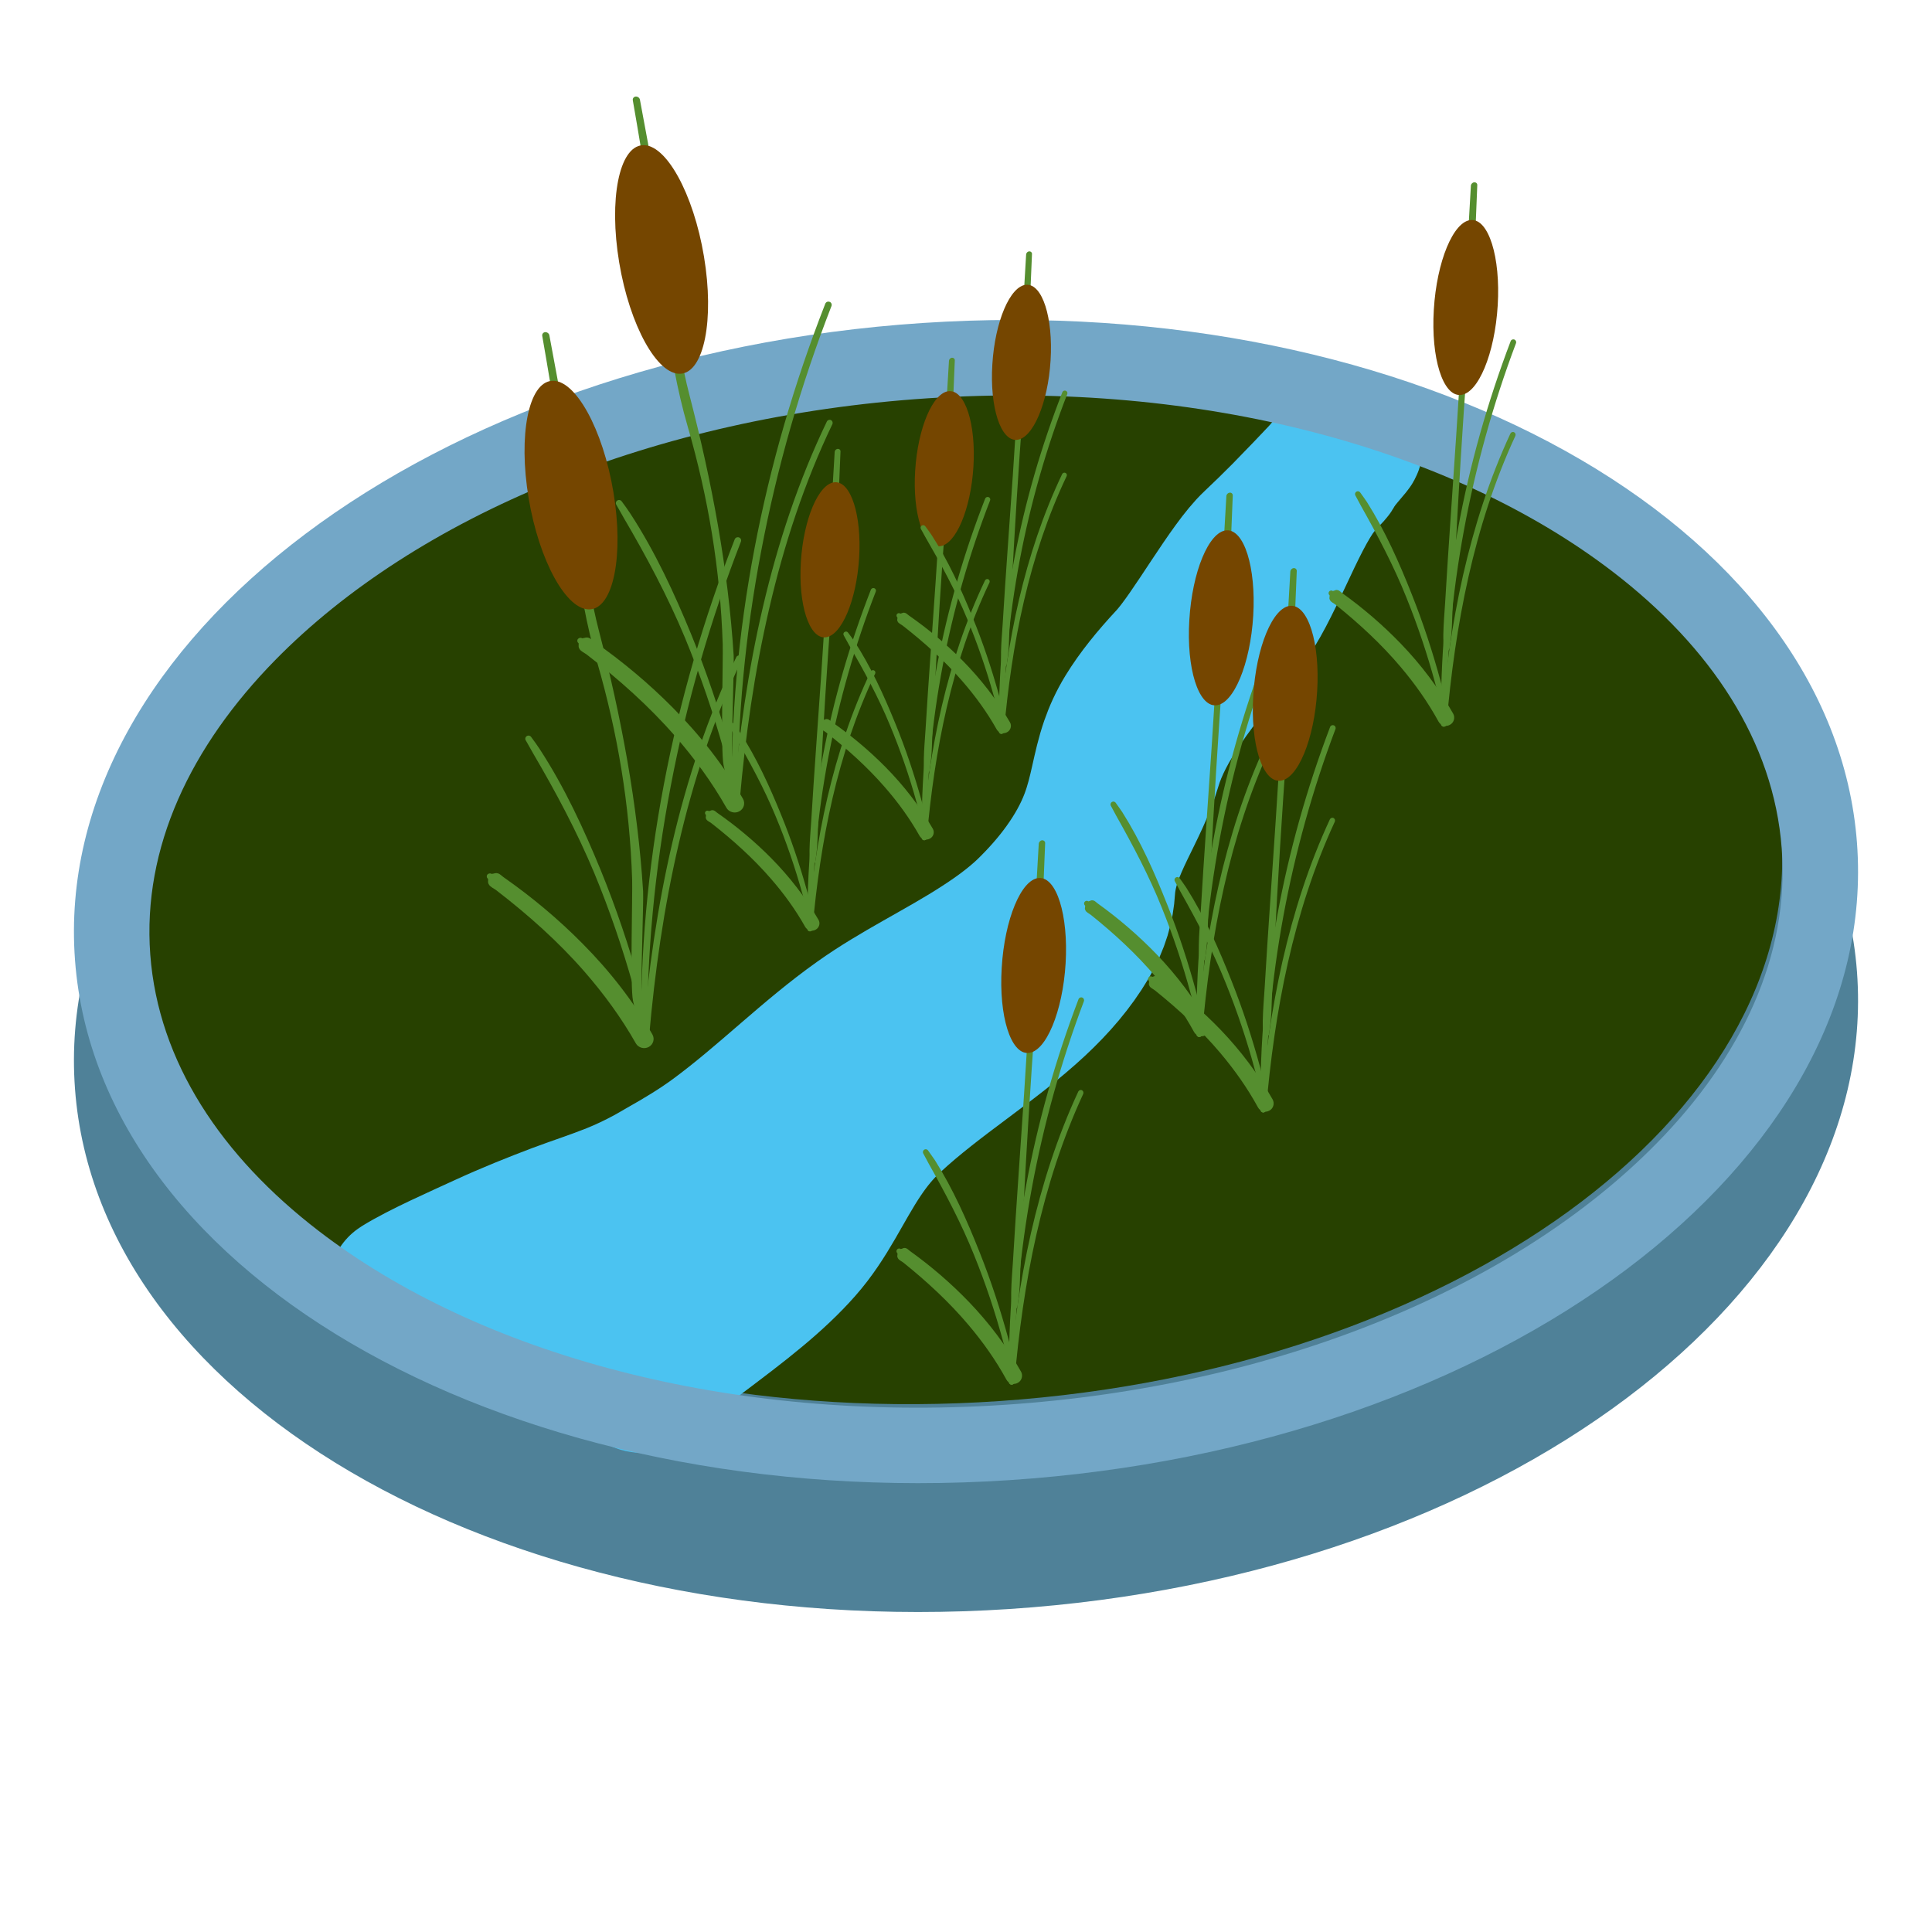 <?xml version="1.0" encoding="UTF-8" standalone="no"?>
<!DOCTYPE svg PUBLIC "-//W3C//DTD SVG 1.1//EN" "http://www.w3.org/Graphics/SVG/1.1/DTD/svg11.dtd">
<svg width="100%" height="100%" viewBox="0 0 64 64" version="1.1" xmlns="http://www.w3.org/2000/svg" xmlns:xlink="http://www.w3.org/1999/xlink" xml:space="preserve" xmlns:serif="http://www.serif.com/" style="fill-rule:evenodd;clip-rule:evenodd;stroke-linejoin:round;stroke-miterlimit:2;">
    <g id="b">
        <path d="M30.567,14.968C46.868,13.895 60.723,21.603 61.515,32.193C62.308,42.783 49.731,52.229 33.432,53.301C17.132,54.372 3.276,46.663 2.485,36.077C1.694,25.491 14.266,16.043 30.567,14.968Z" style="fill:rgb(79,129,152);fill-rule:nonzero;"/>
        <path d="M30.811,14.848C44.611,13.939 56.284,19.876 56.9,28.112C57.516,36.348 46.833,43.755 33.04,44.663C19.248,45.572 7.567,39.632 6.951,31.399C6.336,23.166 17.018,15.756 30.811,14.848Z" style="fill:rgb(39,65,0);fill-rule:nonzero;"/>
        <path d="M30.706,12.624C45.679,11.594 58.344,18.321 59.012,27.655C59.681,36.988 48.09,45.382 33.124,46.411C18.16,47.441 5.487,40.709 4.818,31.38C4.151,22.05 15.741,13.653 30.706,12.624Z" style="fill:rgb(39,65,0);fill-rule:nonzero;"/>
    </g>
    <g id="a">
        <g>
            <path d="M43.845,15.473C43.926,15.386 44.068,15.377 44.165,15.449C44.259,15.519 44.272,15.646 44.191,15.733C43.722,16.23 43.249,16.727 42.764,17.219C42.441,17.542 42.11,17.865 41.772,18.184C40.955,18.948 39.732,21.205 38.971,22.021C38.445,22.581 37.973,23.157 37.611,23.751C37.404,24.088 37.263,24.409 37.152,24.726C36.861,25.567 36.798,26.361 36.475,27.221C36.262,27.781 35.951,28.344 35.557,28.897C35.2,29.399 34.775,29.893 34.295,30.369C33.817,30.854 33.29,31.274 32.726,31.649C31.435,32.511 29.981,33.158 28.708,34.062C27.06,35.246 25.609,36.697 24.003,37.946C23.437,38.384 22.867,38.822 22.232,39.174C22.072,39.263 21.907,39.343 21.739,39.42C21.427,39.563 21.115,39.687 20.805,39.804C20.073,40.081 19.346,40.31 18.619,40.568C17.835,40.852 17.029,41.159 16.231,41.515C15.465,41.857 14.707,42.239 13.98,42.682C13.877,42.743 13.738,42.72 13.67,42.63C13.599,42.539 13.059,42.599 13.162,42.536C13.899,42.076 15.237,41.492 16.013,41.133C16.816,40.763 17.63,40.437 18.422,40.137C19.036,39.907 19.658,39.708 20.272,39.462C20.661,39.305 21.041,39.125 21.422,38.918C21.573,38.836 21.723,38.747 21.873,38.66C22.479,38.318 23.075,37.962 23.631,37.552C25.276,36.34 26.717,34.866 28.377,33.69C29.653,32.78 31.093,32.105 32.402,31.259C32.946,30.908 33.471,30.533 33.943,30.083C34.41,29.629 34.825,29.157 35.169,28.677C35.546,28.154 35.842,27.62 36.042,27.092C36.368,26.235 36.428,25.445 36.719,24.606C36.837,24.266 36.992,23.919 37.213,23.556C37.588,22.942 38.079,22.344 38.621,21.761C39.391,20.94 40.622,18.676 41.446,17.906C41.782,17.591 42.105,17.273 42.425,16.952C42.908,16.461 43.378,15.967 43.845,15.473Z" style="fill:rgb(75,195,241);stroke:rgb(75,195,241);stroke-width:4.5px;"/>
            <path d="M44.543,14.634C44.613,14.555 44.734,14.544 44.815,14.609C44.9,14.674 44.91,14.789 44.843,14.868C44.468,15.308 44.108,15.752 43.757,16.202C42.932,17.263 42.149,19.652 41.307,20.702C40.616,21.567 39.831,22.489 39.201,23.427C38.759,24.085 38.394,24.75 38.2,25.407C37.744,26.951 36.757,28.105 36.673,29.485C36.641,30.033 36.487,30.614 36.106,31.266C35.653,32.036 35.067,32.707 34.408,33.323C32.94,34.692 31.105,35.794 29.618,37.177C29.218,37.545 28.908,37.938 28.635,38.342C27.944,39.368 27.504,40.459 26.638,41.44C26.193,41.945 25.682,42.417 25.142,42.867C23.931,43.879 22.557,44.796 21.407,45.816C21.321,45.895 21.183,45.889 21.102,45.805C21.021,45.723 21.026,45.592 21.113,45.516C22.26,44.482 23.623,43.546 24.832,42.529C25.353,42.09 25.847,41.634 26.279,41.148C27.132,40.183 27.561,39.106 28.241,38.096C28.53,37.665 28.865,37.248 29.291,36.853C30.781,35.475 32.619,34.376 34.087,33.006C34.717,32.42 35.278,31.784 35.709,31.051C36.052,30.47 36.192,29.949 36.225,29.458C36.317,28.051 37.312,26.869 37.785,25.295C37.992,24.6 38.376,23.899 38.845,23.206C39.485,22.26 40.284,21.332 40.983,20.465C41.83,19.417 42.613,17.034 43.444,15.976C43.801,15.523 44.162,15.076 44.543,14.634Z" style="fill:rgb(75,195,241);stroke:rgb(75,195,241);stroke-width:4.51px;stroke-linejoin:miter;"/>
            <path d="M16.459,44.087C22.307,44.273 29.122,36.979 33.824,30.872" style="fill:none;stroke:rgb(75,195,241);stroke-width:4.5px;stroke-linecap:round;stroke-miterlimit:1.5;"/>
        </g>
        <path d="M30.567,10.699C46.868,9.626 60.723,17.334 61.515,27.924C62.308,38.515 49.731,47.96 33.432,49.032C17.132,50.104 3.276,42.394 2.485,31.808C1.694,21.223 14.266,11.774 30.567,10.699ZM30.731,13.194C21.645,13.793 13.776,17.118 9.118,21.865C6.319,24.718 4.713,28.077 4.978,31.622C5.244,35.179 7.342,38.304 10.55,40.771C15.875,44.867 24.172,47.136 33.268,46.537C42.353,45.94 50.223,42.617 54.882,37.87C57.682,35.017 59.288,31.657 59.022,28.111C58.756,24.551 56.657,21.426 53.45,18.959C48.124,14.862 39.828,12.595 30.731,13.194Z" style="fill:rgb(115,167,199);"/>
        <g>
            <path d="M19.167,21.306C19.119,21.275 19.112,21.21 19.143,21.168C19.178,21.126 19.241,21.114 19.285,21.144C19.38,21.137 19.405,21.102 19.492,21.126C19.566,21.144 19.618,21.21 19.681,21.253C20.619,21.909 21.5,22.646 22.299,23.455C23.198,24.36 23.98,25.362 24.613,26.464C24.696,26.613 24.64,26.797 24.49,26.877C24.341,26.958 24.146,26.905 24.063,26.758C23.584,25.911 23.007,25.124 22.366,24.387C21.497,23.39 20.496,22.499 19.44,21.686C19.357,21.621 19.245,21.583 19.195,21.494C19.147,21.414 19.178,21.394 19.167,21.306Z" style="fill:rgb(85,142,47);"/>
            <path d="M27.39,13.965C27.414,13.915 27.473,13.892 27.524,13.915C27.576,13.939 27.595,13.996 27.576,14.046C26.642,15.995 25.97,18.048 25.483,20.151C24.993,22.254 24.688,24.399 24.503,26.529C24.499,26.586 24.448,26.628 24.387,26.625C24.329,26.617 24.285,26.567 24.289,26.509C24.474,24.373 24.779,22.215 25.273,20.105C25.768,17.991 26.449,15.923 27.39,13.965Z" style="fill:rgb(85,142,47);"/>
            <path d="M27.339,10.059C27.362,10.005 27.422,9.978 27.48,9.998C27.536,10.016 27.564,10.078 27.545,10.135C26.528,12.746 25.744,15.469 25.219,18.237C24.688,21.007 24.42,23.815 24.443,26.609C24.443,26.667 24.4,26.712 24.341,26.712C24.285,26.712 24.237,26.667 24.237,26.613C24.202,23.807 24.459,20.976 24.989,18.194C25.515,15.415 26.314,12.68 27.339,10.059Z" style="fill:rgb(85,142,47);"/>
            <path d="M20.417,16.721C20.385,16.675 20.401,16.609 20.452,16.578C20.5,16.548 20.567,16.563 20.598,16.613C20.698,16.748 20.797,16.882 20.887,17.023C21.702,18.275 22.335,19.645 22.905,21.033C23.407,22.265 23.834,23.532 24.19,24.797C24.23,24.936 24.257,25.07 24.301,25.2C24.324,25.258 24.356,25.313 24.376,25.369C24.42,25.493 24.439,25.627 24.47,25.754C24.49,25.826 24.443,25.895 24.372,25.915C24.298,25.933 24.221,25.888 24.206,25.818C24.175,25.688 24.127,25.565 24.102,25.436C24.091,25.377 24.095,25.317 24.083,25.258C24.059,25.12 24.012,24.99 23.976,24.856C23.621,23.597 23.194,22.342 22.687,21.118C22.113,19.744 21.41,18.429 20.662,17.154C20.579,17.011 20.5,16.862 20.417,16.721Z" style="fill:rgb(85,142,47);"/>
            <path d="M20.963,3.325C20.951,3.259 20.994,3.206 21.057,3.198C21.125,3.194 21.188,3.24 21.199,3.305C21.449,4.641 21.698,5.972 21.924,7.308C22.248,9.23 22.343,11.175 22.837,13.079C23.584,15.96 24.123,18.842 24.304,21.72C24.324,22.044 24.214,24.955 24.261,25.274C24.298,25.488 24.313,25.704 24.341,25.919C24.348,25.979 24.309,26.034 24.246,26.038C24.182,26.045 24.123,25.999 24.111,25.937C24.063,25.738 24.008,25.539 23.968,25.339C23.87,24.874 23.957,21.812 23.941,21.345C23.862,18.862 23.458,16.468 22.782,14.134C22.059,11.647 21.936,9.088 21.509,6.567C21.327,5.489 21.153,4.406 20.963,3.325Z" style="fill:rgb(85,142,47);"/>
            <path d="M21.283,4.81C22.059,4.756 22.972,6.41 23.32,8.497C23.669,10.588 23.324,12.327 22.549,12.381C21.773,12.434 20.859,10.781 20.511,8.693C20.164,6.601 20.508,4.863 21.283,4.81Z" style="fill:rgb(117,70,0);"/>
        </g>
        <g>
            <path d="M16.167,29.111C16.119,29.08 16.112,29.015 16.143,28.973C16.178,28.931 16.241,28.919 16.285,28.949C16.38,28.942 16.405,28.907 16.492,28.931C16.566,28.949 16.618,29.015 16.681,29.058C17.619,29.714 18.5,30.451 19.299,31.26C20.198,32.165 20.98,33.167 21.613,34.269C21.696,34.418 21.64,34.602 21.49,34.682C21.341,34.763 21.146,34.71 21.063,34.563C20.584,33.716 20.007,32.929 19.366,32.192C18.497,31.195 17.496,30.304 16.44,29.491C16.357,29.426 16.245,29.388 16.195,29.299C16.147,29.219 16.178,29.199 16.167,29.111Z" style="fill:rgb(85,142,47);"/>
            <path d="M24.39,21.77C24.414,21.72 24.473,21.697 24.524,21.72C24.576,21.744 24.595,21.801 24.576,21.851C23.642,23.8 22.97,25.853 22.483,27.956C21.993,30.059 21.688,32.204 21.503,34.334C21.499,34.391 21.448,34.433 21.387,34.43C21.329,34.422 21.285,34.372 21.289,34.314C21.474,32.178 21.779,30.02 22.273,27.91C22.768,25.796 23.449,23.728 24.39,21.77Z" style="fill:rgb(85,142,47);"/>
            <path d="M24.339,17.864C24.362,17.81 24.422,17.783 24.48,17.803C24.536,17.821 24.564,17.883 24.545,17.94C23.528,20.551 22.744,23.274 22.219,26.042C21.688,28.812 21.42,31.62 21.443,34.414C21.443,34.472 21.4,34.517 21.341,34.517C21.285,34.517 21.237,34.472 21.237,34.418C21.202,31.612 21.459,28.781 21.989,25.999C22.515,23.22 23.314,20.485 24.339,17.864Z" style="fill:rgb(85,142,47);"/>
            <path d="M17.417,24.526C17.385,24.48 17.401,24.414 17.452,24.383C17.5,24.353 17.567,24.368 17.598,24.418C17.698,24.553 17.797,24.687 17.887,24.828C18.702,26.08 19.335,27.45 19.905,28.838C20.407,30.07 20.834,31.337 21.19,32.602C21.23,32.741 21.257,32.875 21.301,33.005C21.324,33.063 21.356,33.118 21.376,33.174C21.42,33.298 21.439,33.432 21.47,33.559C21.49,33.631 21.443,33.7 21.372,33.72C21.298,33.738 21.221,33.693 21.206,33.623C21.175,33.493 21.127,33.37 21.102,33.241C21.091,33.182 21.095,33.122 21.083,33.063C21.059,32.925 21.012,32.795 20.976,32.661C20.621,31.402 20.194,30.147 19.687,28.923C19.113,27.549 18.41,26.234 17.662,24.959C17.579,24.816 17.5,24.667 17.417,24.526Z" style="fill:rgb(85,142,47);"/>
            <path d="M17.963,11.13C17.951,11.064 17.994,11.011 18.057,11.003C18.125,10.999 18.188,11.045 18.199,11.11C18.449,12.446 18.698,13.777 18.924,15.113C19.248,17.035 19.343,18.98 19.837,20.884C20.584,23.765 21.123,26.647 21.304,29.525C21.324,29.849 21.214,32.76 21.261,33.079C21.298,33.293 21.313,33.509 21.341,33.724C21.348,33.784 21.309,33.839 21.246,33.843C21.182,33.85 21.123,33.804 21.111,33.742C21.063,33.543 21.008,33.344 20.968,33.144C20.87,32.679 20.957,29.617 20.941,29.15C20.862,26.667 20.458,24.273 19.782,21.939C19.059,19.452 18.936,16.893 18.509,14.372C18.327,13.294 18.153,12.211 17.963,11.13Z" style="fill:rgb(85,142,47);"/>
            <path d="M18.283,12.615C19.059,12.561 19.972,14.215 20.32,16.302C20.669,18.393 20.324,20.132 19.549,20.186C18.773,20.239 17.859,18.586 17.511,16.498C17.164,14.406 17.508,12.668 18.283,12.615Z" style="fill:rgb(117,70,0);"/>
        </g>
        <g>
            <path d="M35.946,30.001C35.909,29.973 35.9,29.918 35.927,29.878C35.958,29.838 36.013,29.828 36.054,29.859C36.134,29.844 36.137,29.81 36.216,29.828C36.272,29.841 36.312,29.893 36.358,29.924C37.057,30.425 37.715,30.992 38.312,31.61C38.979,32.306 39.564,33.077 40.038,33.921C40.112,34.053 40.062,34.222 39.931,34.293C39.798,34.367 39.628,34.321 39.554,34.185C39.201,33.538 38.776,32.939 38.303,32.38C37.659,31.616 36.918,30.933 36.14,30.309C36.078,30.259 35.992,30.228 35.958,30.161C35.918,30.087 35.952,30.084 35.946,30.001Z" style="fill:rgb(85,142,47);"/>
            <path d="M41.936,24.641C41.957,24.598 42.011,24.576 42.056,24.598C42.099,24.62 42.117,24.673 42.099,24.718C41.41,26.208 40.908,27.78 40.545,29.389C40.182,30.998 39.958,32.64 39.819,34.268C39.817,34.321 39.77,34.357 39.718,34.355C39.665,34.349 39.628,34.302 39.632,34.253C39.774,32.613 39.998,30.964 40.364,29.346C40.734,27.727 41.237,26.143 41.936,24.641Z" style="fill:rgb(85,142,47);"/>
            <path d="M41.942,21.584C41.961,21.534 42.016,21.509 42.066,21.528C42.114,21.546 42.14,21.602 42.121,21.652C41.366,23.648 40.785,25.733 40.394,27.85C40.005,29.97 39.801,32.123 39.819,34.258C39.819,34.308 39.78,34.351 39.73,34.351C39.678,34.351 39.638,34.312 39.638,34.262C39.61,32.112 39.801,29.946 40.195,27.813C40.586,25.685 41.179,23.589 41.942,21.584Z" style="fill:rgb(85,142,47);"/>
            <path d="M36.801,26.697C36.773,26.65 36.789,26.595 36.832,26.567C36.875,26.54 36.934,26.552 36.962,26.598C37.035,26.7 37.109,26.802 37.18,26.908C37.786,27.866 38.253,28.921 38.674,29.986C39.051,30.93 39.364,31.896 39.628,32.869C39.659,32.973 39.678,33.077 39.715,33.178C39.73,33.222 39.755,33.259 39.774,33.302C39.804,33.401 39.819,33.501 39.844,33.6C39.859,33.666 39.819,33.73 39.755,33.745C39.69,33.76 39.626,33.721 39.61,33.656C39.586,33.561 39.552,33.465 39.533,33.364C39.527,33.317 39.533,33.274 39.524,33.228C39.506,33.123 39.472,33.022 39.444,32.92C39.182,31.955 38.863,30.998 38.484,30.062C38.063,29.01 37.53,28.007 36.98,27.029C36.918,26.918 36.863,26.807 36.801,26.697Z" style="fill:rgb(85,142,47);"/>
            <path d="M40.625,16.433C40.629,16.374 40.678,16.326 40.736,16.319C40.795,16.316 40.84,16.359 40.837,16.415C40.798,17.436 40.758,18.457 40.697,19.479C40.61,20.952 40.49,22.423 40.392,23.897C40.244,26.106 40.121,28.312 40.016,30.515C40.005,30.761 40.005,31.004 39.982,31.25C39.97,31.413 39.942,31.576 39.924,31.743C39.921,31.798 39.875,31.847 39.819,31.85C39.764,31.856 39.72,31.813 39.724,31.758C39.72,31.606 39.709,31.456 39.712,31.303C39.718,30.945 39.751,30.585 39.774,30.228C39.881,28.388 40.019,26.548 40.14,24.706C40.269,22.777 40.367,20.845 40.477,18.916C40.527,18.088 40.582,17.261 40.625,16.433Z" style="fill:rgb(85,142,47);"/>
            <path d="M40.629,17.568C41.213,17.529 41.61,18.793 41.515,20.393C41.42,21.992 40.865,23.325 40.281,23.365C39.696,23.404 39.299,22.141 39.398,20.54C39.493,18.94 40.044,17.609 40.629,17.568Z" style="fill:rgb(117,70,0);"/>
        </g>
        <g>
            <path d="M27.171,23.977C27.138,23.952 27.129,23.903 27.155,23.868C27.183,23.832 27.233,23.824 27.27,23.851C27.343,23.838 27.345,23.808 27.418,23.824C27.469,23.835 27.505,23.881 27.547,23.909C28.184,24.353 28.784,24.855 29.327,25.403C29.936,26.02 30.469,26.704 30.9,27.452C30.968,27.568 30.923,27.719 30.802,27.781C30.682,27.847 30.527,27.806 30.46,27.686C30.137,27.112 29.751,26.581 29.319,26.085C28.733,25.409 28.058,24.803 27.349,24.25C27.292,24.206 27.214,24.179 27.183,24.119C27.146,24.054 27.177,24.051 27.171,23.977Z" style="fill:rgb(85,142,47);"/>
            <path d="M32.63,19.227C32.649,19.189 32.697,19.169 32.739,19.189C32.779,19.207 32.795,19.255 32.779,19.295C32.15,20.615 31.693,22.009 31.363,23.435C31.032,24.861 30.827,26.317 30.701,27.76C30.699,27.806 30.656,27.838 30.609,27.836C30.561,27.831 30.527,27.789 30.53,27.746C30.659,26.293 30.864,24.83 31.197,23.396C31.534,21.961 31.993,20.558 32.63,19.227Z" style="fill:rgb(85,142,47);"/>
            <path d="M32.635,16.517C32.652,16.473 32.703,16.451 32.748,16.467C32.793,16.484 32.816,16.533 32.798,16.577C32.111,18.346 31.581,20.194 31.225,22.071C30.87,23.95 30.684,25.858 30.701,27.751C30.701,27.795 30.665,27.833 30.62,27.833C30.572,27.833 30.536,27.798 30.536,27.754C30.511,25.848 30.684,23.928 31.043,22.038C31.4,20.151 31.941,18.295 32.635,16.517Z" style="fill:rgb(85,142,47);"/>
            <path d="M27.951,21.049C27.925,21.007 27.94,20.958 27.979,20.934C28.018,20.909 28.071,20.92 28.097,20.961C28.164,21.051 28.231,21.141 28.296,21.236C28.848,22.084 29.274,23.02 29.658,23.963C30.001,24.801 30.286,25.657 30.527,26.519C30.555,26.612 30.572,26.704 30.606,26.794C30.62,26.832 30.642,26.865 30.659,26.904C30.687,26.991 30.701,27.08 30.724,27.168C30.738,27.225 30.701,27.283 30.642,27.296C30.583,27.31 30.525,27.274 30.511,27.217C30.488,27.132 30.458,27.048 30.441,26.958C30.435,26.916 30.441,26.878 30.432,26.838C30.415,26.745 30.385,26.655 30.359,26.565C30.121,25.709 29.83,24.861 29.484,24.031C29.1,23.099 28.615,22.21 28.113,21.343C28.058,21.245 28.007,21.146 27.951,21.049Z" style="fill:rgb(85,142,47);"/>
            <path d="M31.436,11.952C31.439,11.899 31.483,11.856 31.536,11.85C31.59,11.848 31.631,11.886 31.629,11.935C31.593,12.84 31.557,13.746 31.501,14.651C31.422,15.958 31.312,17.261 31.223,18.567C31.088,20.525 30.976,22.48 30.881,24.433C30.87,24.65 30.87,24.866 30.849,25.084C30.839,25.229 30.813,25.374 30.796,25.521C30.793,25.569 30.752,25.613 30.701,25.616C30.65,25.621 30.611,25.583 30.614,25.534C30.611,25.401 30.6,25.267 30.603,25.131C30.609,24.814 30.639,24.495 30.659,24.179C30.757,22.548 30.883,20.917 30.993,19.284C31.111,17.574 31.201,15.862 31.301,14.152C31.346,13.418 31.396,12.685 31.436,11.952Z" style="fill:rgb(85,142,47);"/>
            <path d="M31.439,12.957C31.971,12.922 32.333,14.043 32.246,15.461C32.159,16.879 31.654,18.06 31.122,18.095C30.589,18.131 30.227,17.01 30.316,15.591C30.404,14.174 30.906,12.993 31.439,12.957Z" style="fill:rgb(117,70,0);"/>
        </g>
        <g>
            <path d="M29.728,20.453C29.695,20.428 29.686,20.379 29.711,20.344C29.739,20.308 29.789,20.3 29.826,20.327C29.899,20.314 29.902,20.284 29.974,20.3C30.025,20.311 30.061,20.357 30.103,20.385C30.741,20.829 31.34,21.331 31.884,21.879C32.492,22.496 33.025,23.18 33.457,23.928C33.524,24.044 33.479,24.195 33.358,24.257C33.238,24.323 33.084,24.282 33.016,24.162C32.694,23.588 32.307,23.057 31.876,22.561C31.289,21.885 30.614,21.279 29.905,20.726C29.848,20.682 29.77,20.654 29.739,20.594C29.703,20.53 29.733,20.526 29.728,20.453Z" style="fill:rgb(85,142,47);"/>
            <path d="M35.186,15.703C35.206,15.665 35.254,15.645 35.296,15.665C35.335,15.683 35.352,15.731 35.335,15.771C34.707,17.091 34.25,18.484 33.919,19.911C33.588,21.337 33.384,22.793 33.257,24.235C33.255,24.282 33.213,24.314 33.166,24.312C33.117,24.307 33.084,24.265 33.087,24.222C33.216,22.769 33.421,21.306 33.754,19.872C34.091,18.437 34.55,17.034 35.186,15.703Z" style="fill:rgb(85,142,47);"/>
            <path d="M35.192,12.993C35.209,12.949 35.259,12.927 35.305,12.943C35.349,12.96 35.372,13.009 35.355,13.053C34.667,14.822 34.138,16.67 33.782,18.547C33.426,20.426 33.241,22.334 33.257,24.227C33.257,24.271 33.222,24.309 33.176,24.309C33.129,24.309 33.093,24.274 33.093,24.23C33.067,22.324 33.241,20.404 33.6,18.514C33.956,16.627 34.497,14.771 35.192,12.993Z" style="fill:rgb(85,142,47);"/>
            <path d="M30.507,17.525C30.482,17.483 30.496,17.434 30.535,17.41C30.575,17.385 30.628,17.396 30.654,17.437C30.72,17.527 30.788,17.617 30.853,17.712C31.404,18.56 31.83,19.495 32.214,20.439C32.557,21.277 32.843,22.133 33.084,22.995C33.112,23.088 33.129,23.18 33.163,23.27C33.176,23.308 33.199,23.341 33.216,23.38C33.244,23.467 33.257,23.556 33.28,23.644C33.294,23.701 33.257,23.759 33.199,23.772C33.139,23.786 33.081,23.75 33.067,23.693C33.045,23.608 33.014,23.524 32.997,23.434C32.991,23.392 32.997,23.354 32.988,23.314C32.972,23.221 32.941,23.131 32.916,23.04C32.677,22.185 32.386,21.337 32.041,20.507C31.657,19.575 31.172,18.686 30.67,17.819C30.614,17.721 30.564,17.622 30.507,17.525Z" style="fill:rgb(85,142,47);"/>
            <path d="M33.992,8.428C33.996,8.375 34.04,8.332 34.093,8.326C34.147,8.324 34.188,8.362 34.186,8.411C34.149,9.316 34.113,10.222 34.057,11.127C33.978,12.433 33.869,13.736 33.779,15.043C33.644,17.001 33.533,18.956 33.437,20.909C33.426,21.126 33.426,21.342 33.406,21.56C33.395,21.705 33.37,21.849 33.352,21.997C33.35,22.045 33.308,22.089 33.257,22.092C33.207,22.097 33.167,22.059 33.171,22.01C33.167,21.877 33.157,21.743 33.16,21.607C33.166,21.29 33.195,20.971 33.216,20.654C33.314,19.024 33.44,17.393 33.55,15.76C33.667,14.05 33.757,12.338 33.857,10.628C33.903,9.894 33.953,9.16 33.992,8.428Z" style="fill:rgb(85,142,47);"/>
            <path d="M33.996,9.433C34.528,9.398 34.889,10.519 34.802,11.937C34.716,13.355 34.211,14.536 33.678,14.571C33.145,14.607 32.783,13.486 32.873,12.067C32.96,10.65 33.463,9.469 33.996,9.433Z" style="fill:rgb(117,70,0);"/>
        </g>
        <g>
            <path d="M23.385,26.995C23.352,26.97 23.343,26.922 23.368,26.886C23.396,26.85 23.447,26.842 23.484,26.87C23.557,26.856 23.559,26.826 23.632,26.842C23.683,26.854 23.719,26.899 23.761,26.927C24.398,27.371 24.998,27.873 25.541,28.421C26.15,29.038 26.683,29.722 27.114,30.47C27.182,30.586 27.136,30.737 27.016,30.799C26.896,30.865 26.741,30.824 26.673,30.704C26.351,30.131 25.965,29.599 25.533,29.104C24.947,28.427 24.271,27.821 23.563,27.268C23.506,27.224 23.428,27.197 23.396,27.137C23.36,27.072 23.391,27.069 23.385,26.995Z" style="fill:rgb(85,142,47);"/>
            <path d="M28.844,22.245C28.863,22.207 28.911,22.187 28.953,22.207C28.992,22.226 29.009,22.273 28.992,22.313C28.364,23.633 27.907,25.027 27.576,26.453C27.246,27.879 27.041,29.335 26.914,30.778C26.913,30.824 26.87,30.856 26.823,30.854C26.775,30.849 26.741,30.807 26.744,30.764C26.873,29.311 27.078,27.849 27.411,26.414C27.748,24.979 28.207,23.576 28.844,22.245Z" style="fill:rgb(85,142,47);"/>
            <path d="M28.849,19.535C28.866,19.491 28.917,19.469 28.962,19.485C29.006,19.502 29.03,19.551 29.012,19.595C28.325,21.364 27.795,23.213 27.439,25.089C27.084,26.968 26.898,28.876 26.914,30.769C26.914,30.813 26.879,30.851 26.834,30.851C26.786,30.851 26.75,30.816 26.75,30.772C26.724,28.866 26.898,26.946 27.257,25.056C27.613,23.169 28.155,21.313 28.849,19.535Z" style="fill:rgb(85,142,47);"/>
            <path d="M24.165,24.067C24.139,24.025 24.154,23.976 24.192,23.952C24.232,23.928 24.285,23.938 24.311,23.98C24.377,24.069 24.445,24.16 24.51,24.254C25.062,25.103 25.488,26.038 25.872,26.981C26.215,27.819 26.5,28.675 26.741,29.537C26.769,29.63 26.786,29.722 26.82,29.812C26.834,29.851 26.856,29.883 26.873,29.922C26.901,30.009 26.914,30.098 26.937,30.186C26.951,30.243 26.914,30.301 26.856,30.314C26.797,30.328 26.738,30.292 26.724,30.235C26.702,30.151 26.672,30.066 26.655,29.976C26.649,29.935 26.655,29.896 26.646,29.856C26.629,29.763 26.599,29.673 26.573,29.583C26.335,28.727 26.044,27.879 25.698,27.049C25.314,26.117 24.829,25.228 24.327,24.361C24.271,24.263 24.221,24.164 24.165,24.067Z" style="fill:rgb(85,142,47);"/>
            <path d="M27.65,14.97C27.653,14.917 27.697,14.874 27.75,14.868C27.804,14.866 27.845,14.904 27.843,14.953C27.807,15.859 27.77,16.764 27.715,17.669C27.636,18.976 27.526,20.279 27.437,21.585C27.302,23.543 27.19,25.499 27.095,27.451C27.084,27.669 27.084,27.885 27.063,28.102C27.053,28.247 27.027,28.392 27.01,28.539C27.007,28.588 26.965,28.632 26.914,28.634C26.864,28.64 26.825,28.601 26.828,28.552C26.825,28.419 26.814,28.285 26.817,28.149C26.823,27.832 26.853,27.513 26.873,27.197C26.971,25.566 27.097,23.936 27.207,22.302C27.325,20.592 27.414,18.88 27.515,17.17C27.56,16.436 27.61,15.703 27.65,14.97Z" style="fill:rgb(85,142,47);"/>
            <path d="M27.653,15.975C28.185,15.94 28.547,17.061 28.46,18.479C28.373,19.897 27.868,21.078 27.335,21.113C26.803,21.149 26.441,20.028 26.53,18.609C26.618,17.192 27.12,16.011 27.653,15.975Z" style="fill:rgb(117,70,0);"/>
        </g>
        <g>
            <path d="M44.045,19.721C44.009,19.693 43.999,19.637 44.027,19.598C44.058,19.557 44.113,19.548 44.153,19.579C44.234,19.563 44.236,19.529 44.316,19.548C44.372,19.561 44.412,19.612 44.458,19.644C45.156,20.145 45.815,20.711 46.411,21.33C47.079,22.024 47.663,22.797 48.138,23.64C48.212,23.772 48.162,23.942 48.029,24.011C47.898,24.085 47.728,24.04 47.654,23.905C47.3,23.258 46.876,22.659 46.402,22.098C45.759,21.336 45.018,20.653 44.24,20.028C44.178,19.979 44.091,19.948 44.058,19.88C44.017,19.807 44.052,19.804 44.045,19.721Z" style="fill:rgb(85,142,47);"/>
            <path d="M50.035,14.36C50.057,14.318 50.109,14.296 50.155,14.318C50.199,14.339 50.217,14.392 50.199,14.438C49.509,15.927 49.008,17.499 48.645,19.109C48.282,20.718 48.057,22.36 47.918,23.987C47.917,24.04 47.87,24.076 47.818,24.074C47.765,24.067 47.728,24.021 47.732,23.973C47.873,22.333 48.097,20.683 48.463,19.065C48.833,17.446 49.337,15.863 50.035,14.36Z" style="fill:rgb(85,142,47);"/>
            <path d="M50.042,11.303C50.06,11.253 50.115,11.229 50.164,11.247C50.213,11.266 50.238,11.321 50.219,11.371C49.466,13.368 48.885,15.453 48.494,17.57C48.103,19.69 47.9,21.843 47.918,23.978C47.918,24.028 47.88,24.071 47.83,24.071C47.778,24.071 47.737,24.03 47.737,23.981C47.71,21.831 47.9,19.665 48.295,17.533C48.684,15.404 49.279,13.309 50.042,11.303Z" style="fill:rgb(85,142,47);"/>
            <path d="M44.901,16.416C44.873,16.37 44.889,16.315 44.931,16.287C44.975,16.26 45.032,16.272 45.061,16.318C45.134,16.419 45.208,16.521 45.28,16.628C45.885,17.585 46.353,18.64 46.774,19.705C47.149,20.65 47.464,21.616 47.728,22.587C47.759,22.693 47.778,22.797 47.815,22.898C47.83,22.941 47.854,22.978 47.873,23.022C47.904,23.12 47.918,23.221 47.944,23.319C47.959,23.385 47.918,23.449 47.854,23.465C47.789,23.48 47.725,23.44 47.71,23.375C47.686,23.281 47.651,23.185 47.632,23.083C47.626,23.037 47.632,22.994 47.623,22.948C47.605,22.843 47.571,22.742 47.544,22.64C47.282,21.674 46.963,20.718 46.584,19.782C46.162,18.73 45.63,17.727 45.079,16.749C45.018,16.638 44.963,16.527 44.901,16.416Z" style="fill:rgb(85,142,47);"/>
            <path d="M48.725,6.153C48.728,6.094 48.777,6.045 48.835,6.039C48.895,6.035 48.94,6.079 48.937,6.134C48.897,7.155 48.858,8.177 48.795,9.198C48.709,10.672 48.59,12.143 48.491,13.617C48.343,15.826 48.22,18.031 48.115,20.235C48.103,20.48 48.103,20.724 48.082,20.969C48.07,21.133 48.042,21.295 48.023,21.461C48.02,21.516 47.974,21.566 47.918,21.57C47.863,21.576 47.82,21.533 47.824,21.478C47.82,21.326 47.808,21.176 47.812,21.022C47.818,20.664 47.851,20.304 47.873,19.948C47.981,18.108 48.119,16.268 48.239,14.426C48.369,12.497 48.467,10.565 48.577,8.635C48.627,7.808 48.682,6.98 48.725,6.153Z" style="fill:rgb(85,142,47);"/>
            <path d="M48.728,7.288C49.313,7.247 49.71,8.513 49.614,10.113C49.519,11.712 48.965,13.044 48.38,13.084C47.796,13.124 47.399,11.86 47.497,10.26C47.593,8.66 48.144,7.329 48.728,7.288Z" style="fill:rgb(117,70,0);"/>
        </g>
        <g>
            <path d="M29.73,41.518C29.694,41.49 29.685,41.435 29.712,41.395C29.743,41.354 29.798,41.345 29.839,41.376C29.919,41.361 29.922,41.327 30.001,41.345C30.057,41.358 30.097,41.409 30.143,41.441C30.842,41.942 31.5,42.508 32.096,43.127C32.764,43.822 33.349,44.594 33.823,45.438C33.897,45.569 33.847,45.739 33.715,45.809C33.583,45.883 33.413,45.837 33.339,45.702C32.985,45.055 32.561,44.456 32.087,43.896C31.444,43.133 30.703,42.45 29.925,41.825C29.863,41.776 29.777,41.745 29.743,41.677C29.703,41.604 29.737,41.601 29.73,41.518Z" style="fill:rgb(85,142,47);"/>
            <path d="M35.72,36.158C35.742,36.115 35.795,36.093 35.84,36.115C35.884,36.137 35.902,36.19 35.884,36.235C35.194,37.725 34.693,39.297 34.33,40.906C33.967,42.515 33.742,44.157 33.603,45.785C33.602,45.837 33.555,45.874 33.503,45.872C33.45,45.865 33.413,45.818 33.417,45.77C33.558,44.13 33.783,42.48 34.148,40.862C34.518,39.244 35.022,37.66 35.72,36.158Z" style="fill:rgb(85,142,47);"/>
            <path d="M35.727,33.101C35.746,33.051 35.801,33.026 35.85,33.045C35.899,33.063 35.924,33.119 35.905,33.169C35.151,35.165 34.57,37.25 34.179,39.367C33.789,41.487 33.585,43.64 33.603,45.775C33.603,45.825 33.565,45.868 33.515,45.868C33.463,45.868 33.423,45.828 33.423,45.779C33.395,43.628 33.585,41.463 33.98,39.33C34.37,37.201 34.964,35.106 35.727,33.101Z" style="fill:rgb(85,142,47);"/>
            <path d="M30.586,38.214C30.558,38.167 30.574,38.112 30.616,38.084C30.66,38.057 30.718,38.069 30.746,38.115C30.819,38.217 30.893,38.319 30.965,38.425C31.57,39.382 32.038,40.437 32.459,41.502C32.835,42.447 33.149,43.413 33.413,44.385C33.444,44.49 33.463,44.594 33.5,44.695C33.515,44.738 33.539,44.775 33.558,44.819C33.589,44.918 33.603,45.018 33.629,45.116C33.644,45.182 33.603,45.246 33.539,45.262C33.474,45.277 33.41,45.237 33.395,45.172C33.371,45.078 33.337,44.982 33.318,44.881C33.312,44.834 33.318,44.791 33.308,44.745C33.29,44.64 33.257,44.539 33.229,44.437C32.967,43.471 32.648,42.515 32.269,41.579C31.847,40.527 31.315,39.524 30.764,38.546C30.703,38.435 30.648,38.324 30.586,38.214Z" style="fill:rgb(85,142,47);"/>
            <path d="M34.41,27.95C34.414,27.891 34.462,27.842 34.52,27.836C34.58,27.833 34.625,27.876 34.622,27.932C34.582,28.952 34.543,29.974 34.481,30.995C34.395,32.469 34.275,33.94 34.176,35.414C34.028,37.623 33.906,39.829 33.801,42.032C33.789,42.277 33.789,42.521 33.767,42.767C33.755,42.93 33.727,43.092 33.709,43.259C33.705,43.314 33.659,43.364 33.603,43.367C33.548,43.373 33.505,43.33 33.509,43.275C33.505,43.123 33.493,42.973 33.497,42.82C33.503,42.462 33.536,42.101 33.558,41.745C33.666,39.905 33.804,38.065 33.925,36.223C34.054,34.294 34.152,32.362 34.262,30.432C34.312,29.605 34.367,28.777 34.41,27.95Z" style="fill:rgb(85,142,47);"/>
            <path d="M34.414,29.085C34.998,29.045 35.395,30.31 35.3,31.91C35.204,33.509 34.65,34.842 34.065,34.881C33.481,34.921 33.084,33.658 33.183,32.057C33.278,30.457 33.829,29.126 34.414,29.085Z" style="fill:rgb(117,70,0);"/>
        </g>
        <g>
            <path d="M38.065,32.501C38.028,32.473 38.019,32.417 38.047,32.378C38.077,32.337 38.132,32.328 38.172,32.359C38.253,32.343 38.256,32.309 38.335,32.328C38.391,32.341 38.431,32.392 38.477,32.424C39.175,32.925 39.834,33.491 40.431,34.109C41.098,34.804 41.682,35.577 42.157,36.42C42.231,36.552 42.181,36.722 42.049,36.791C41.917,36.865 41.747,36.82 41.673,36.685C41.32,36.038 40.895,35.439 40.422,34.878C39.778,34.116 39.037,33.433 38.259,32.808C38.197,32.759 38.111,32.728 38.077,32.66C38.037,32.587 38.071,32.584 38.065,32.501Z" style="fill:rgb(85,142,47);"/>
            <path d="M44.055,27.14C44.076,27.098 44.129,27.076 44.175,27.098C44.218,27.119 44.236,27.172 44.218,27.218C43.529,28.707 43.027,30.279 42.664,31.889C42.301,33.498 42.077,35.14 41.938,36.767C41.936,36.82 41.889,36.856 41.838,36.854C41.784,36.847 41.747,36.801 41.751,36.753C41.893,35.113 42.116,33.463 42.483,31.845C42.853,30.226 43.356,28.643 44.055,27.14Z" style="fill:rgb(85,142,47);"/>
            <path d="M44.061,24.083C44.079,24.033 44.134,24.009 44.184,24.027C44.233,24.046 44.258,24.101 44.239,24.151C43.485,26.148 42.904,28.233 42.513,30.35C42.123,32.47 41.92,34.623 41.938,36.758C41.938,36.808 41.899,36.851 41.849,36.851C41.797,36.851 41.756,36.81 41.756,36.761C41.729,34.611 41.92,32.445 42.314,30.313C42.704,28.184 43.299,26.089 44.061,24.083Z" style="fill:rgb(85,142,47);"/>
            <path d="M38.92,29.196C38.892,29.15 38.908,29.095 38.951,29.067C38.994,29.04 39.052,29.051 39.081,29.098C39.154,29.199 39.228,29.301 39.299,29.408C39.905,30.365 40.372,31.42 40.793,32.485C41.169,33.43 41.483,34.396 41.747,35.367C41.778,35.473 41.797,35.577 41.834,35.678C41.849,35.721 41.874,35.758 41.893,35.802C41.923,35.9 41.938,36.001 41.963,36.099C41.978,36.165 41.938,36.229 41.874,36.245C41.809,36.26 41.745,36.22 41.729,36.155C41.705,36.061 41.671,35.965 41.652,35.863C41.645,35.817 41.652,35.774 41.643,35.728C41.625,35.623 41.59,35.522 41.563,35.42C41.302,34.454 40.982,33.498 40.603,32.562C40.182,31.51 39.649,30.507 39.099,29.529C39.037,29.418 38.982,29.307 38.92,29.196Z" style="fill:rgb(85,142,47);"/>
            <path d="M42.744,18.933C42.747,18.874 42.797,18.825 42.855,18.819C42.914,18.815 42.959,18.859 42.957,18.914C42.917,19.935 42.877,20.957 42.815,21.978C42.728,23.452 42.609,24.923 42.511,26.397C42.363,28.606 42.239,30.811 42.134,33.015C42.123,33.26 42.123,33.504 42.101,33.749C42.089,33.913 42.061,34.075 42.042,34.241C42.04,34.296 41.994,34.346 41.938,34.35C41.883,34.356 41.839,34.313 41.843,34.257C41.839,34.106 41.828,33.956 41.831,33.802C41.838,33.444 41.87,33.084 41.893,32.728C42,30.888 42.138,29.048 42.258,27.206C42.388,25.277 42.486,23.345 42.596,21.415C42.646,20.588 42.701,19.76 42.744,18.933Z" style="fill:rgb(85,142,47);"/>
            <path d="M42.747,20.068C43.332,20.027 43.729,21.293 43.633,22.893C43.539,24.492 42.985,25.824 42.4,25.864C41.815,25.904 41.418,24.64 41.516,23.04C41.612,21.44 42.163,20.109 42.747,20.068Z" style="fill:rgb(117,70,0);"/>
        </g>
    </g>
</svg>
